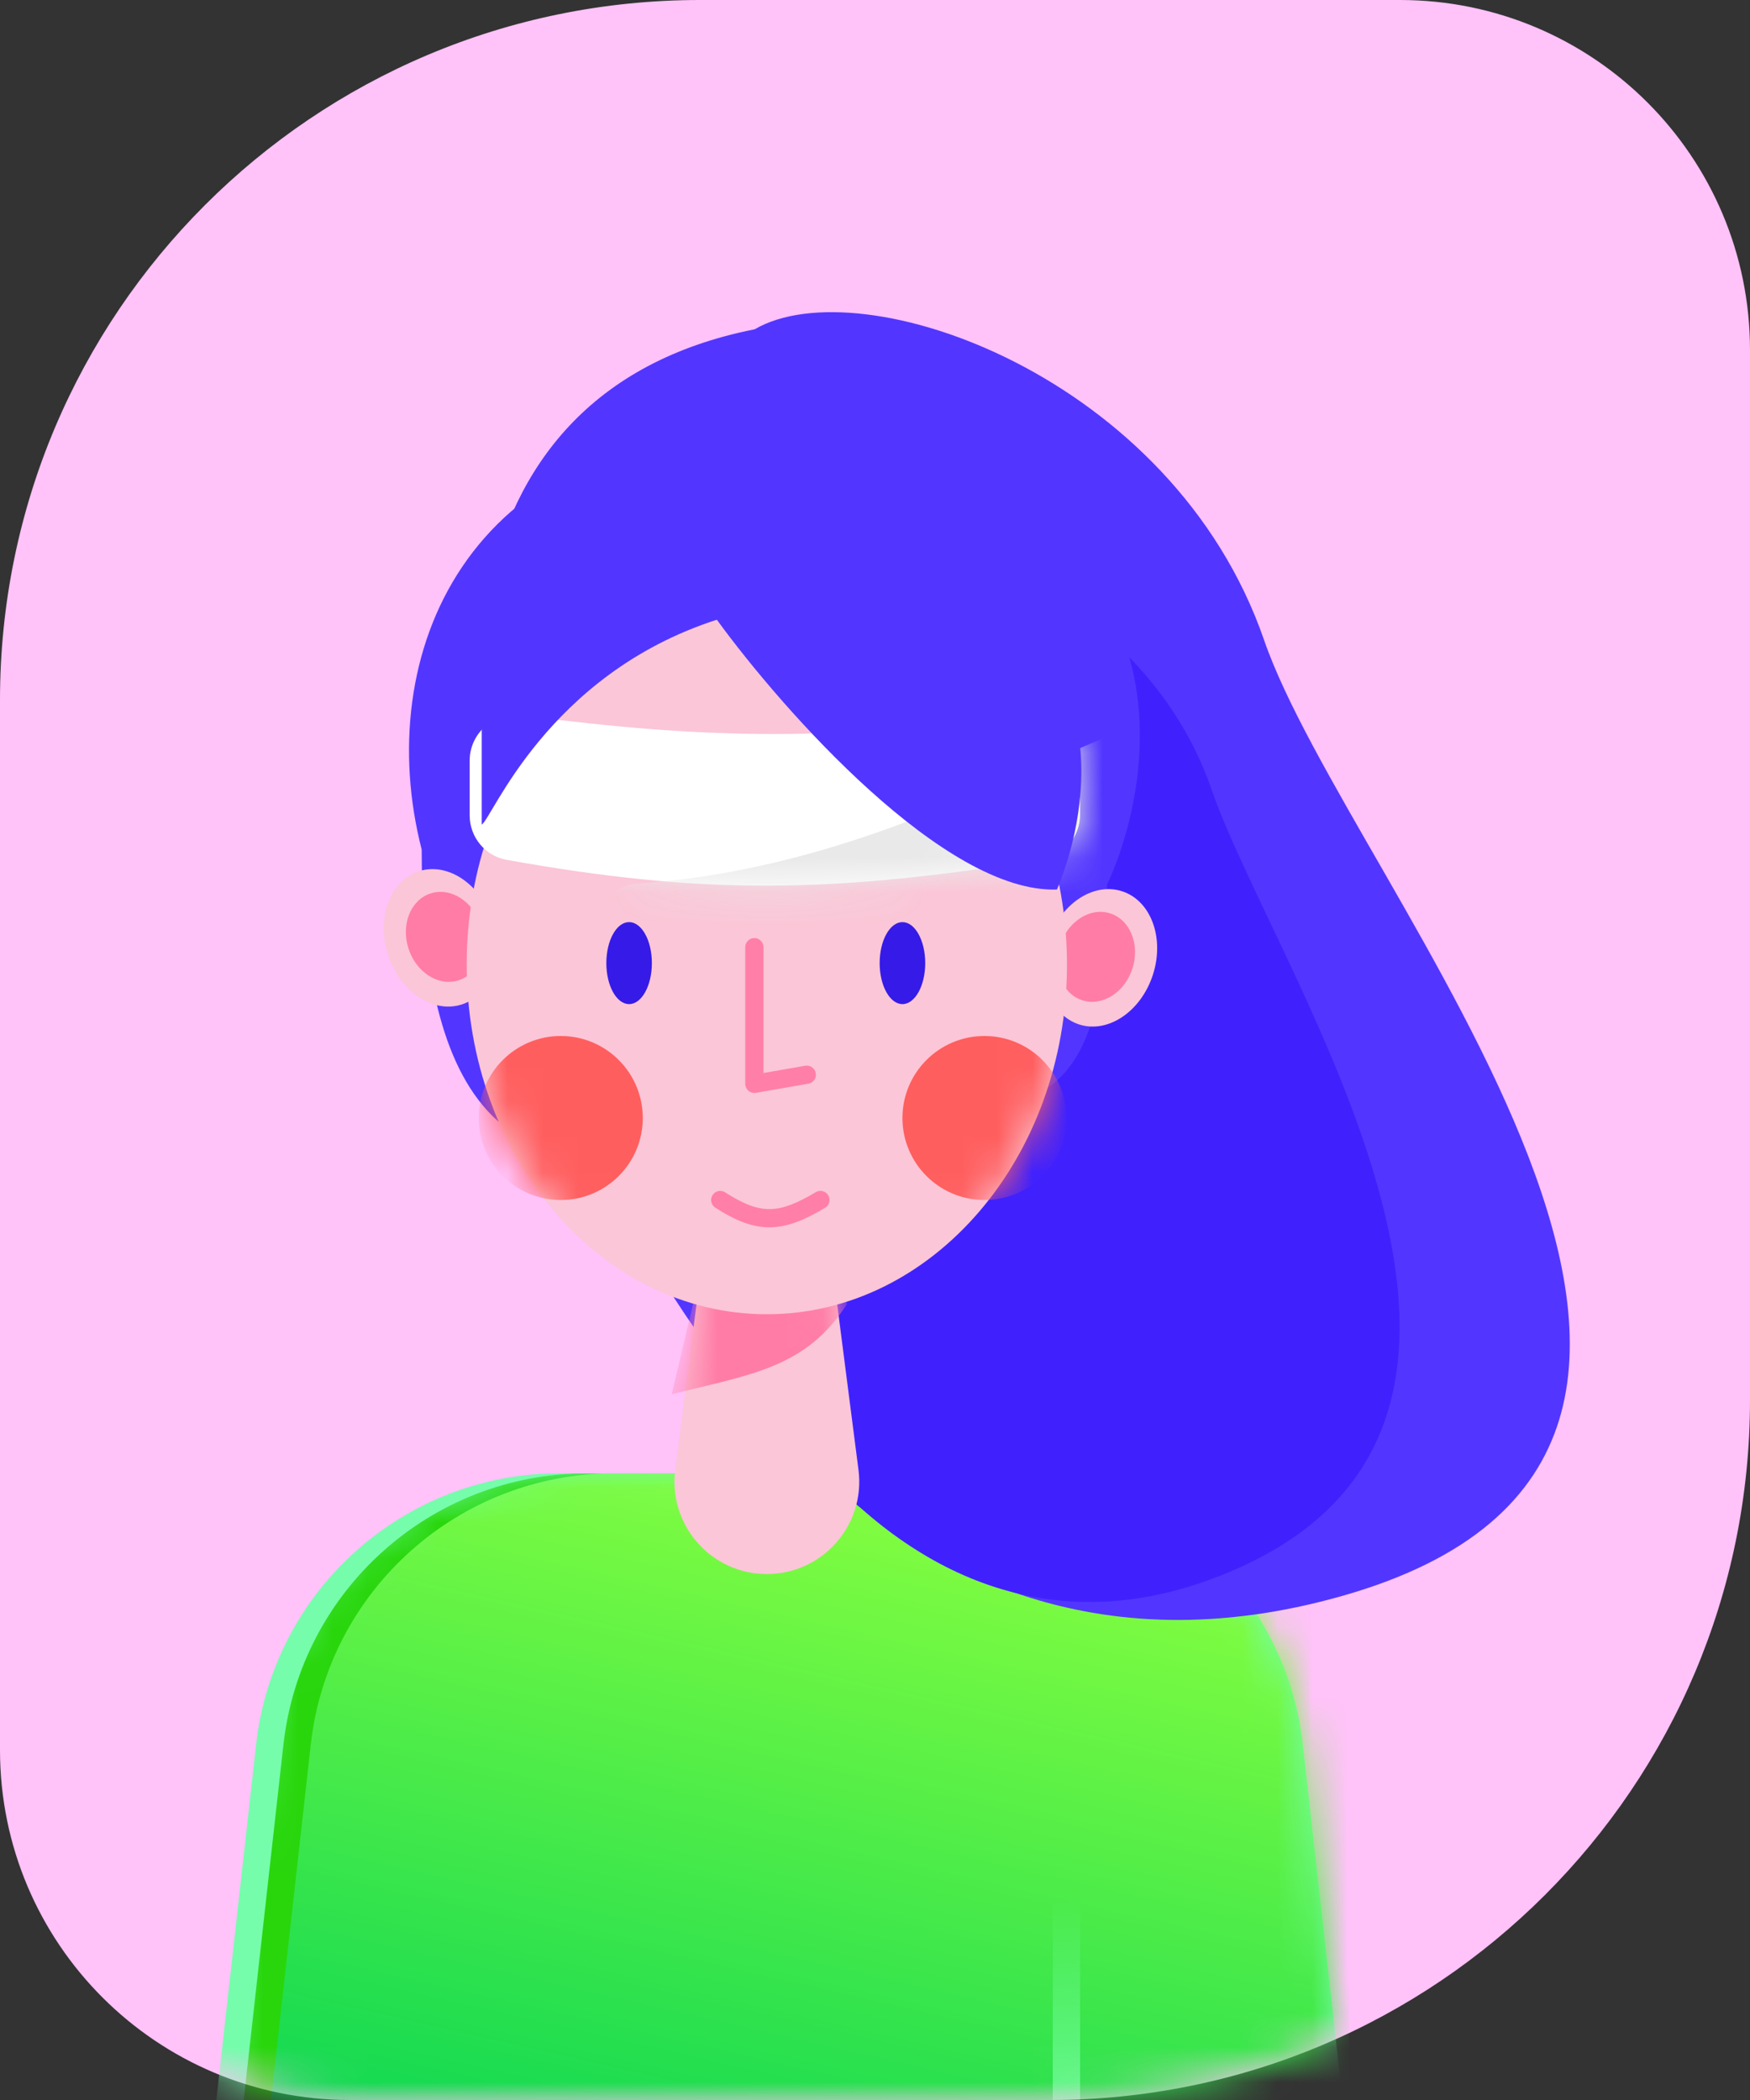 <svg width="50" height="60" viewBox="0 0 50 60" fill="none" xmlns="http://www.w3.org/2000/svg">
<rect x="0" y="0" width="50" height="60" fill="#333333" stroke="none"/>
<path d="M0 20C0 8.954 8.954 0 20 0H40C45.523 0 50 4.477 50 10V40C50 51.046 41.046 60 30 60H10C4.477 60 0 55.523 0 50V20Z" fill="#FFC2F9"/>
<mask id="mask0_9_2656" style="mask-type:alpha" maskUnits="userSpaceOnUse" x="0" y="0" width="50" height="60">
<path d="M0 20C0 8.954 8.954 0 20 0H40C45.523 0 50 4.477 50 10V40C50 51.046 41.046 60 30 60H10C4.477 60 0 55.523 0 50V20Z" fill="#C4C4C4"/>
</mask>
<g mask="url(#mask0_9_2656)">
<g clip-path="url(#clip0_9_2656)">
<path d="M7.317 49.846C7.811 45.433 11.542 42.095 15.983 42.095H28.556C32.997 42.095 36.729 45.433 37.223 49.846L38.54 61.619H6L7.317 49.846Z" fill="#75FDAB"/>
<mask id="mask1_9_2656" style="mask-type:alpha" maskUnits="userSpaceOnUse" x="6" y="42" width="33" height="20">
<path d="M7.317 49.846C7.811 45.433 11.542 42.095 15.983 42.095H28.556C32.997 42.095 36.729 45.433 37.223 49.846L38.54 61.619H6L7.317 49.846Z" fill="#00D355"/>
</mask>
<g mask="url(#mask1_9_2656)">
<path d="M8.098 49.846C8.591 45.433 12.323 42.095 16.764 42.095H29.337C33.778 42.095 37.51 45.433 38.004 49.846L39.321 61.619H6.781L8.098 49.846Z" fill="#29D60C"/>
<path d="M8.879 49.846C9.372 45.433 13.104 42.095 17.545 42.095H30.118C34.559 42.095 38.291 45.433 38.785 49.846L40.102 61.619H7.562L8.879 49.846Z" fill="url(#paint0_linear_9_2656)"/>
</g>
<path fill-rule="evenodd" clip-rule="evenodd" d="M30.47 53.809C30.685 53.809 30.86 53.984 30.86 54.2V61.619C30.86 61.835 30.685 62.009 30.47 62.009C30.254 62.009 30.079 61.835 30.079 61.619V54.2C30.079 53.984 30.254 53.809 30.47 53.809Z" fill="url(#paint1_linear_9_2656)"/>
</g>
<path d="M36.117 18.289C38.561 25.37 53.068 41.435 38.331 45.603C24.425 49.536 17.557 35.472 15.113 28.391C12.669 21.309 12.226 11.264 21.563 9.408C24.61 7.629 33.509 10.731 36.117 18.289Z" fill="#5236FF"/>
<path d="M34.615 22.551C36.481 27.955 45.712 41.004 34.615 45.116C24.984 48.685 18.838 36.836 18.377 30.332C16.511 24.928 16.199 17.253 23.41 15.807C25.767 14.438 32.625 16.783 34.615 22.551Z" fill="#4021FE"/>
<path d="M31.629 25.272C31.629 33.41 28.319 31.554 21.767 31.554C13.478 35.837 12.048 29.792 12.048 24.273C10.619 18.705 13.335 12.281 21.767 12.281C34.916 13.709 32.915 22.56 31.629 25.272Z" fill="#5236FF"/>
<path d="M20.195 34.98H23.625L24.528 41.996C24.731 43.575 23.502 44.973 21.91 44.973C20.318 44.973 19.088 43.575 19.292 41.996L20.195 34.98Z" fill="#FBC6D7"/>
<mask id="mask2_9_2656" style="mask-type:alpha" maskUnits="userSpaceOnUse" x="19" y="34" width="6" height="11">
<path d="M20.195 34.98H23.625L24.528 41.996C24.731 43.575 23.502 44.973 21.91 44.973C20.318 44.973 19.088 43.575 19.292 41.996L20.195 34.98Z" fill="#FF7CA6"/>
</mask>
<g mask="url(#mask2_9_2656)">
<path d="M20.337 34.98H23.768L24.196 37.264C23.027 39.079 21.481 39.263 19.194 39.834L20.337 34.98Z" fill="#FF7CA6"/>
</g>
<path d="M14.079 26.322C14.414 27.374 14.014 28.439 13.187 28.701C12.359 28.963 11.417 28.322 11.082 27.27C10.748 26.218 11.147 25.152 11.975 24.89C12.802 24.629 13.744 25.269 14.079 26.322Z" fill="#FBC6D7"/>
<path d="M13.738 26.44C13.956 27.126 13.67 27.829 13.098 28.01C12.527 28.191 11.887 27.782 11.669 27.095C11.45 26.409 11.737 25.706 12.308 25.525C12.88 25.344 13.52 25.753 13.738 26.44Z" fill="#FF7CA6"/>
<path d="M29.947 26.893C29.612 27.945 30.011 29.01 30.839 29.272C31.666 29.534 32.608 28.893 32.943 27.841C33.278 26.789 32.879 25.723 32.051 25.462C31.224 25.2 30.281 25.84 29.947 26.893Z" fill="#FBC6D7"/>
<path d="M30.287 27.011C30.069 27.697 30.356 28.4 30.927 28.581C31.499 28.762 32.139 28.353 32.357 27.666C32.575 26.98 32.288 26.277 31.717 26.096C31.146 25.915 30.506 26.325 30.287 27.011Z" fill="#FF7CA6"/>
<path d="M30.485 27.556C30.485 33.075 26.646 37.55 21.91 37.55C17.174 37.55 13.334 33.075 13.334 27.556C13.334 22.037 17.174 17.563 21.91 17.563C26.646 17.563 30.485 22.037 30.485 27.556Z" fill="#FBC6D7"/>
<mask id="mask3_9_2656" style="mask-type:alpha" maskUnits="userSpaceOnUse" x="13" y="17" width="18" height="21">
<path d="M30.485 27.556C30.485 33.075 26.646 37.55 21.91 37.55C17.174 37.55 13.335 33.075 13.335 27.556C13.335 22.037 17.174 17.563 21.91 17.563C26.646 17.563 30.485 22.037 30.485 27.556Z" fill="#FBC6D7"/>
</mask>
<g mask="url(#mask3_9_2656)">
<path d="M30.469 31.943C30.469 33.237 29.42 34.286 28.127 34.286C26.833 34.286 25.784 33.237 25.784 31.943C25.784 30.649 26.833 29.6 28.127 29.6C29.42 29.6 30.469 30.649 30.469 31.943Z" fill="#FF5E5E"/>
<path d="M18.365 31.943C18.365 33.237 17.316 34.286 16.022 34.286C14.728 34.286 13.679 33.237 13.679 31.943C13.679 30.649 14.728 29.6 16.022 29.6C17.316 29.6 18.365 30.649 18.365 31.943Z" fill="#FF5E5E"/>
</g>
<path fill-rule="evenodd" clip-rule="evenodd" d="M23.665 34.152C23.738 34.276 23.698 34.436 23.574 34.509C23.005 34.848 22.52 35.058 22.013 35.066C21.502 35.074 21.014 34.877 20.436 34.504C20.316 34.426 20.281 34.265 20.359 34.145C20.437 34.024 20.598 33.989 20.719 34.067C21.26 34.416 21.644 34.551 22.005 34.546C22.371 34.54 22.758 34.389 23.308 34.062C23.431 33.988 23.591 34.029 23.665 34.152Z" fill="#FF7FA8"/>
<path d="M18.625 27.517C18.625 28.164 18.334 28.689 17.974 28.689C17.615 28.689 17.324 28.164 17.324 27.517C17.324 26.87 17.615 26.346 17.974 26.346C18.334 26.346 18.625 26.87 18.625 27.517Z" fill="#361AE7"/>
<path d="M26.435 27.517C26.435 28.164 26.143 28.689 25.784 28.689C25.425 28.689 25.133 28.164 25.133 27.517C25.133 26.87 25.425 26.346 25.784 26.346C26.143 26.346 26.435 26.87 26.435 27.517Z" fill="#361AE7"/>
<path fill-rule="evenodd" clip-rule="evenodd" d="M21.554 26.802C21.697 26.802 21.814 26.918 21.814 27.062V30.657L23.006 30.45C23.148 30.425 23.282 30.52 23.307 30.662C23.332 30.803 23.237 30.938 23.095 30.963L21.598 31.223C21.523 31.236 21.445 31.215 21.386 31.166C21.327 31.116 21.293 31.043 21.293 30.966V27.062C21.293 26.918 21.41 26.802 21.554 26.802Z" fill="#FF7FA8"/>
<path d="M13.419 21.733C13.419 20.94 14.124 20.332 14.911 20.436C20.28 21.145 23.875 21.157 29.368 20.435C30.155 20.332 30.86 20.939 30.86 21.733V23.274C30.86 23.907 30.402 24.45 29.778 24.552C23.769 25.532 20.083 25.573 14.475 24.567C13.862 24.457 13.419 23.92 13.419 23.296V21.733Z" fill="white"/>
<mask id="mask4_9_2656" style="mask-type:alpha" maskUnits="userSpaceOnUse" x="13" y="20" width="18" height="6">
<path d="M13.419 21.733C13.419 20.94 14.124 20.332 14.911 20.436C20.28 21.145 23.875 21.157 29.368 20.435C30.155 20.332 30.86 20.939 30.86 21.733V23.274C30.86 23.907 30.402 24.45 29.778 24.552C23.769 25.532 20.083 25.573 14.475 24.567C13.862 24.457 13.419 23.92 13.419 23.296V21.733Z" fill="white"/>
</mask>
<g mask="url(#mask4_9_2656)">
<path d="M17.174 27.617C16.397 26.759 17.08 25.32 18.236 25.242C25.518 24.754 30.94 20.762 33.775 20.396C36.393 20.058 35.337 22.913 34.836 24.02C34.709 24.301 34.471 24.512 34.184 24.624C28.002 27.059 24.321 27.889 18.141 28.034C17.774 28.042 17.421 27.889 17.174 27.617Z" fill="#E9E9E9"/>
</g>
<path d="M13.764 23.559C14.049 23.416 15.621 19.276 20.481 17.706C22.387 20.323 26.998 25.529 30.2 25.415C31.2 23.035 31.886 18.02 26.627 16.992C20.052 15.707 13.764 16.706 13.764 20.133V23.559Z" fill="#5236FF"/>
</g>
<defs>
<linearGradient id="paint0_linear_9_2656" x1="20.513" y1="66.044" x2="25.979" y2="42.095" gradientUnits="userSpaceOnUse">
<stop stop-color="#00D355"/>
<stop offset="1" stop-color="#88FF3F"/>
</linearGradient>
<linearGradient id="paint1_linear_9_2656" x1="30.47" y1="61.619" x2="30.47" y2="54.2" gradientUnits="userSpaceOnUse">
<stop stop-color="#77FF9D"/>
<stop offset="1" stop-color="#77FF9D" stop-opacity="0"/>
</linearGradient>
<clipPath id="clip0_9_2656">
<rect width="32.54" height="19.524" fill="white" transform="translate(6 42.095)"/>
</clipPath>
</defs>
</svg>
